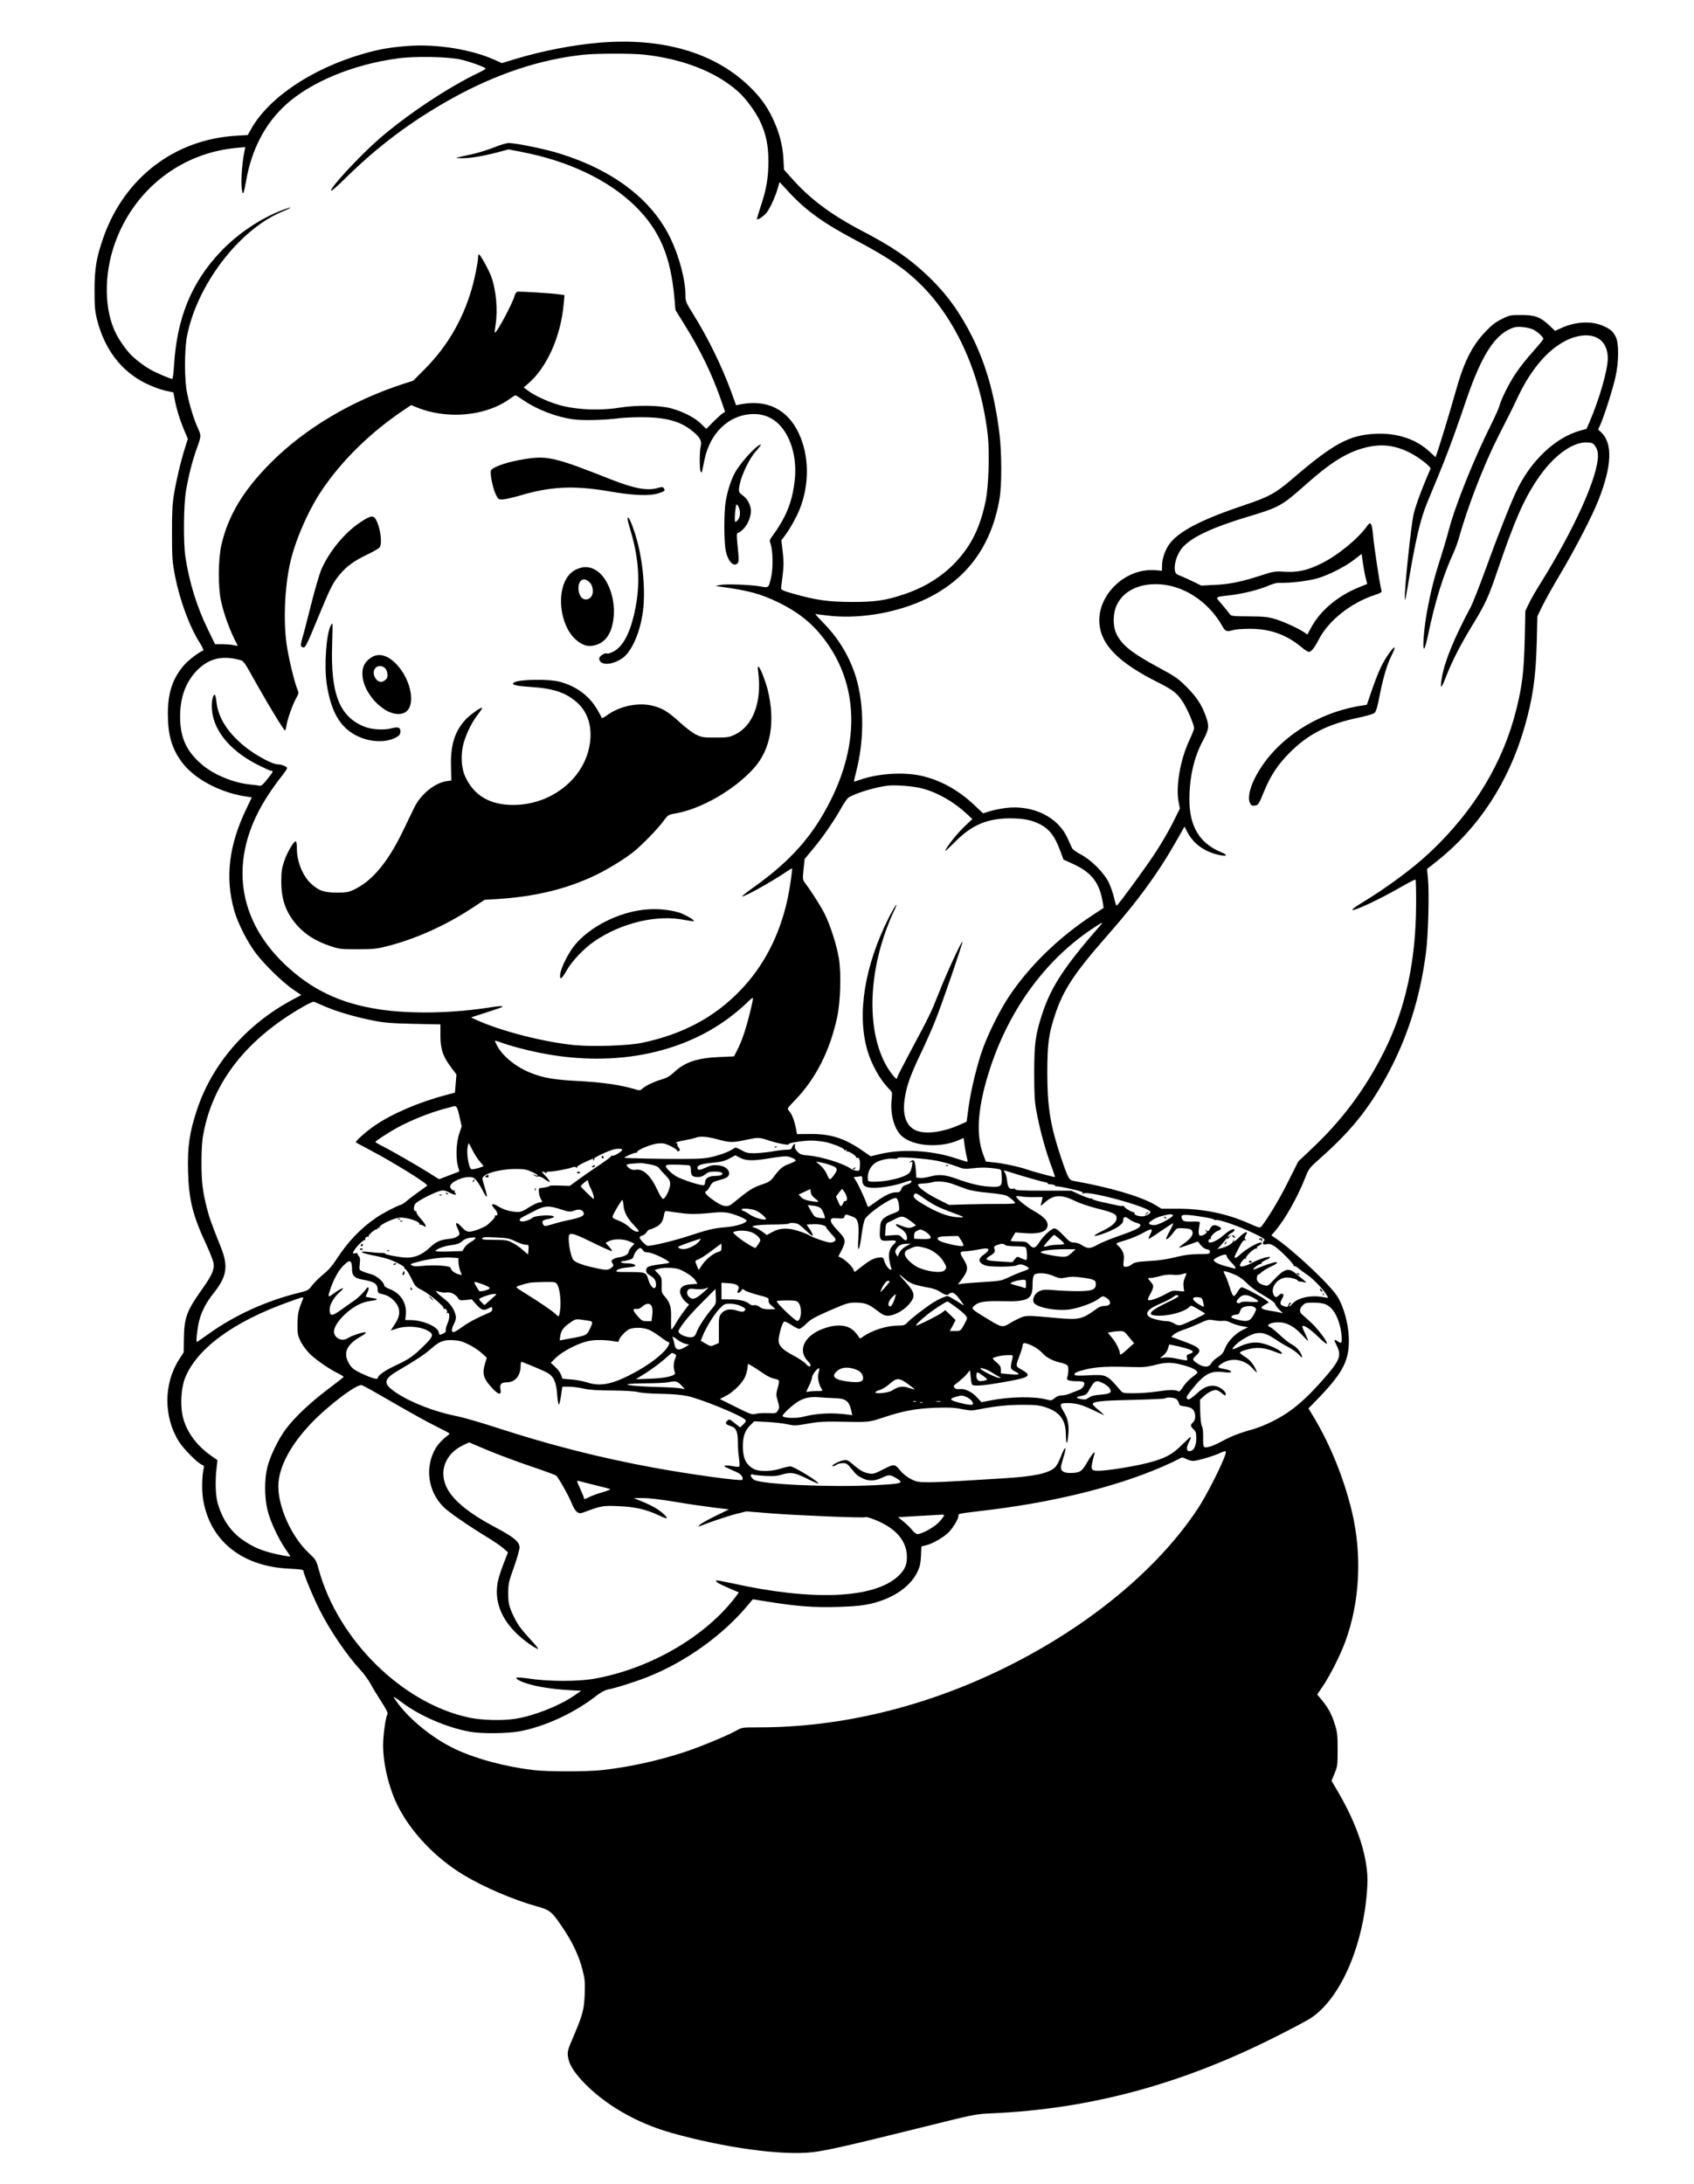 <?xml version="1.0" standalone="no"?>
<!DOCTYPE svg PUBLIC "-//W3C//DTD SVG 20010904//EN"
 "http://www.w3.org/TR/2001/REC-SVG-20010904/DTD/svg10.dtd">
<svg version="1.0" xmlns="http://www.w3.org/2000/svg"
 width="1552pt" height="2000pt" viewBox="0 0 1552 2000"
 preserveAspectRatio="xMidYMid meet">

<g transform="translate(0,2000) scale(0.1,-0.1)"
fill="#000000" stroke="none">
<path d="M5490 19609 c-237 -20 -522 -75 -764 -148 l-128 -39 -62 28 c-217 98
-534 149 -800 129 -160 -12 -265 -30 -412 -73 -467 -135 -861 -400 -1023 -687
l-31 -56 -103 -6 c-567 -32 -1030 -387 -1221 -936 -63 -181 -80 -282 -80 -481
0 -146 4 -189 22 -263 68 -273 220 -474 443 -586 59 -29 135 -58 180 -68 l77
-17 12 -61 c17 -92 48 -191 86 -282 l35 -82 -26 -83 c-39 -122 -81 -301 -102
-430 -14 -88 -18 -167 -17 -358 0 -224 3 -257 27 -383 45 -228 135 -472 232
-622 20 -33 33 -61 27 -63 -36 -12 -135 -87 -174 -132 -107 -123 -151 -255
-150 -455 1 -194 38 -317 135 -444 110 -143 333 -264 559 -302 l75 -12 -53
-111 c-158 -331 -193 -627 -108 -925 33 -117 120 -288 198 -391 79 -105 247
-268 344 -334 l72 -49 -82 -44 c-422 -226 -735 -588 -874 -1009 -69 -209 -87
-338 -81 -564 7 -259 43 -402 167 -668 34 -73 64 -151 67 -172 8 -58 -16 -112
-109 -242 -137 -194 -160 -255 -163 -443 l-2 -130 -41 -64 c-144 -222 -145
-528 -2 -755 43 -68 174 -199 210 -211 18 -6 21 -12 16 -33 -15 -68 -18 -195
-7 -272 57 -386 353 -628 794 -647 99 -5 127 -9 127 -20 0 -26 92 -248 151
-363 94 -186 250 -414 373 -547 30 -32 70 -87 90 -123 19 -36 64 -110 100
-165 48 -75 62 -103 55 -116 -17 -32 -39 -192 -39 -284 0 -172 54 -394 135
-556 121 -240 345 -475 599 -629 189 -114 460 -230 676 -290 122 -34 137 -47
246 -211 82 -123 139 -246 170 -367 22 -85 25 -112 21 -222 -5 -143 -18 -192
-104 -394 -50 -115 -55 -134 -50 -178 8 -68 50 -139 135 -230 200 -212 491
-381 813 -472 488 -137 1012 -209 1294 -177 127 15 335 62 975 221 514 128
515 128 665 135 901 39 1742 266 2610 705 138 69 276 143 308 163 266 171 474
629 519 1140 9 109 9 159 -1 238 -26 213 -118 454 -271 713 l-51 87 28 67 c26
63 28 75 28 217 0 129 -3 160 -23 225 -31 98 -60 154 -117 224 l-47 57 56 83
c68 104 152 270 200 398 135 363 157 799 61 1198 -74 304 -197 608 -347 858
l-50 83 99 102 c224 234 280 348 270 557 -6 123 -46 268 -99 358 -63 108 -416
440 -587 552 l-23 16 38 44 c91 108 202 306 274 488 32 81 35 85 149 186 266
237 427 436 590 731 192 349 312 722 366 1146 20 150 30 538 18 667 l-9 93 91
72 c382 304 655 721 800 1220 76 259 106 463 114 777 l6 245 46 95 c25 52 100
187 167 298 133 225 290 526 346 670 124 312 133 522 25 623 l-27 25 20 45
c34 75 115 329 138 434 32 140 33 313 3 370 -27 52 -46 69 -113 99 -107 49
-256 42 -387 -19 l-56 -25 -51 48 c-84 79 -132 97 -257 97 -101 0 -108 -1
-180 -37 -59 -29 -93 -56 -150 -116 -125 -132 -197 -276 -274 -552 -45 -163
-154 -520 -174 -571 l-9 -26 -58 53 c-121 113 -299 171 -494 161 -241 -12
-385 -91 -765 -417 -148 -127 -213 -162 -425 -233 -383 -128 -590 -232 -684
-344 -44 -52 -77 -137 -79 -202 l-2 -58 -66 5 c-269 19 -523 -224 -507 -483
13 -199 173 -362 536 -544 137 -69 175 -98 227 -177 40 -59 105 -211 105 -243
0 -10 -20 -61 -44 -112 -83 -175 -126 -426 -97 -569 l11 -55 -66 -132 c-36
-73 -111 -201 -167 -285 -95 -143 -328 -461 -346 -472 -4 -3 -15 29 -24 70 -9
41 -31 105 -49 142 -45 91 -159 205 -254 255 -38 20 -75 46 -82 59 -6 13 -24
53 -41 90 -86 195 -318 309 -568 278 -46 -6 -111 -19 -145 -30 l-61 -19 -81
76 c-147 139 -315 231 -491 269 -162 35 -388 20 -551 -36 -31 -11 -58 -19 -60
-17 -1 1 8 45 22 97 78 309 70 655 -21 910 -62 171 -155 317 -282 446 -48 48
-80 85 -71 82 9 -4 74 -12 143 -19 282 -27 610 32 870 156 373 179 598 485
672 915 22 124 21 417 0 596 -43 353 -123 636 -252 894 -112 222 -233 389
-402 551 -173 164 -324 268 -612 418 -279 146 -474 292 -641 482 l-67 75 -6
105 c-7 126 -41 248 -102 374 -55 113 -122 202 -225 298 -319 300 -791 434
-1360 386z m408 -109 c358 -39 665 -159 866 -340 67 -59 154 -178 196 -263 57
-118 80 -226 80 -373 0 -150 -19 -262 -70 -412 -21 -64 -37 -118 -35 -120 8
-9 66 31 89 61 32 42 79 144 101 221 l17 59 84 -91 c160 -172 314 -283 610
-440 303 -160 453 -262 603 -411 328 -326 552 -835 612 -1389 16 -158 6 -456
-20 -586 -50 -245 -130 -408 -273 -562 -124 -133 -288 -235 -479 -298 -166
-56 -267 -70 -479 -69 -208 0 -331 18 -530 75 -99 28 -115 36 -114 53 1 11 8
66 15 122 10 82 10 124 0 208 l-12 106 35 48 c47 63 102 163 131 234 92 226
90 492 -6 697 -104 223 -296 317 -545 265 l-30 -7 -43 119 c-87 238 -214 498
-352 719 -65 104 -69 114 -69 170 0 142 -58 360 -141 529 -176 361 -543 632
-1053 781 -130 37 -364 84 -425 84 -20 0 -80 -17 -132 -39 -52 -21 -140 -48
-194 -61 -183 -40 -178 -38 -105 -39 76 -1 190 18 329 54 l100 27 113 -22
c433 -82 805 -259 1049 -499 223 -220 324 -458 358 -843 l9 -107 82 -132 c146
-234 251 -451 331 -679 l42 -121 -24 -16 c-13 -9 -52 -44 -86 -78 l-62 -63
-49 48 c-59 57 -167 112 -277 141 -104 28 -313 30 -466 6 -199 -32 -430 -19
-589 34 -90 29 -197 80 -248 118 l-44 32 40 35 c173 148 301 434 327 735 l7
76 -38 6 c-77 12 -381 30 -396 25 -8 -4 -18 -19 -22 -33 -18 -71 -170 -354
-183 -341 -2 2 1 32 7 67 22 141 6 322 -40 448 -25 65 -100 201 -112 201 -4 0
-8 -11 -8 -24 0 -44 -29 -191 -58 -291 -84 -289 -228 -533 -436 -741 l-101
-101 -100 -32 c-468 -154 -890 -405 -1201 -716 -254 -254 -393 -484 -456 -757
-29 -127 -31 -383 -4 -508 29 -133 86 -287 154 -412 1 -3 -14 -2 -35 3 -21 5
-68 9 -106 9 l-67 0 -69 143 c-100 205 -169 432 -203 662 -19 130 -16 474 6
600 22 133 60 281 98 385 43 119 43 118 9 193 -36 81 -73 200 -97 317 -25 116
-25 389 -2 515 89 471 477 982 872 1146 100 42 103 53 4 15 -199 -74 -411
-217 -564 -378 -271 -285 -404 -611 -430 -1050 -4 -65 -11 -118 -16 -118 -19
0 -155 58 -208 90 -50 29 -102 68 -156 116 -45 41 -116 139 -150 206 -110 217
-114 537 -13 825 175 496 605 833 1120 879 l76 7 -13 -69 c-18 -100 -27 -245
-19 -311 9 -72 17 -57 40 72 49 282 171 518 357 690 228 211 620 375 1032 430
160 22 458 16 576 -10 81 -18 230 -72 230 -83 0 -4 -31 -22 -69 -40 -277 -133
-647 -379 -902 -599 -180 -156 -464 -462 -445 -480 4 -4 64 49 134 118 294
290 600 519 965 723 408 227 814 363 1215 405 114 12 438 13 550 1z m8152
-2520 c39 -20 90 -67 90 -84 0 -4 -31 -43 -68 -85 -92 -103 -141 -165 -190
-238 -53 -78 -127 -225 -142 -282 -6 -25 -39 -99 -72 -165 -162 -323 -332
-745 -394 -978 -19 -73 -55 -194 -79 -268 -55 -170 -87 -297 -120 -475 -29
-156 -44 -345 -28 -345 6 0 20 48 33 108 64 312 141 562 238 772 16 36 37 92
46 125 83 297 226 666 361 935 41 80 87 172 104 205 17 33 53 107 80 165 156
328 374 534 591 557 142 14 230 -66 230 -209 0 -106 -77 -373 -166 -580 l-29
-66 -58 -16 c-231 -64 -459 -282 -588 -562 -62 -134 -166 -398 -279 -709 -56
-154 -117 -309 -136 -345 -152 -285 -238 -494 -264 -646 -19 -109 -7 -109 35
1 53 138 130 290 232 458 137 225 156 267 248 537 152 444 233 630 358 817
143 215 324 349 461 341 45 -3 53 -7 73 -37 16 -24 23 -48 23 -83 0 -194 -215
-671 -528 -1173 -42 -66 -89 -149 -106 -185 l-31 -65 -6 -265 c-8 -296 -22
-413 -75 -630 -121 -492 -388 -935 -794 -1317 -158 -148 -387 -318 -632 -467
-43 -26 -78 -52 -78 -57 0 -23 252 95 459 215 63 36 117 64 120 60 3 -3 6
-105 5 -227 -2 -519 -97 -956 -293 -1347 -175 -348 -385 -630 -669 -896 l-118
-112 -92 -183 c-75 -153 -181 -329 -245 -411 -13 -16 -21 -14 -113 27 -203 90
-419 135 -654 135 l-149 0 -58 35 c-131 78 -419 162 -745 219 -44 8 -53 25
-117 214 -97 289 -125 460 -126 767 0 272 12 364 72 544 74 224 176 379 472
716 296 336 479 589 655 902 l58 103 26 -50 c53 -103 147 -174 273 -206 86
-22 110 -9 37 21 -198 81 -292 238 -291 485 1 209 43 389 129 547 51 96 54
125 20 217 -37 103 -84 174 -176 266 -76 76 -102 94 -250 174 -253 136 -345
210 -393 314 -34 72 -31 189 6 264 59 120 188 188 357 188 239 0 480 -153 610
-387 26 -46 39 -51 100 -33 19 6 87 11 150 11 183 1 333 -52 470 -165 30 -26
62 -46 71 -46 23 0 51 36 94 118 88 169 292 331 508 402 61 20 68 25 63 44
-15 54 -66 392 -75 490 -11 125 -22 146 -54 101 -86 -121 -269 -270 -422 -346
-127 -63 -218 -83 -340 -75 -85 5 -97 3 -211 -34 -179 -58 -294 -82 -429 -87
l-120 -6 -70 35 c-39 19 -91 43 -117 53 -41 15 -48 22 -54 51 -8 43 10 116 42
171 65 112 255 209 638 324 278 84 300 97 518 290 219 195 364 288 522 333
152 44 280 34 421 -34 87 -42 209 -135 201 -154 -73 -165 -138 -338 -156 -420
-22 -100 -81 -657 -79 -750 1 -47 2 -45 16 34 85 507 123 671 199 852 156 371
222 545 345 908 145 425 269 616 439 671 39 13 136 2 180 -21z m-9253 -647
c124 -84 296 -151 452 -173 87 -13 292 -8 426 10 39 5 129 9 200 9 213 0 346
-33 452 -114 82 -62 105 -99 93 -150 -12 -52 -12 -216 -1 -234 8 -12 11 -10
15 10 3 13 12 59 21 102 50 237 216 400 422 414 132 9 236 -44 311 -157 77
-115 112 -285 93 -449 -23 -205 -79 -340 -217 -528 -13 -19 -14 -28 -4 -55 21
-60 24 -217 6 -299 -23 -105 -22 -104 -97 -90 -88 16 -325 25 -374 13 l-40 -9
50 -7 c258 -35 366 -65 530 -145 204 -100 341 -218 462 -399 265 -396 270
-902 12 -1414 -163 -325 -366 -554 -708 -797 -63 -44 -108 -81 -101 -81 28 0
264 131 403 225 28 19 52 33 53 32 6 -8 -21 -191 -42 -287 -73 -329 -216 -605
-427 -826 -238 -249 -528 -405 -902 -484 -130 -28 -457 -38 -630 -21 -279 29
-658 126 -881 226 l-59 27 140 45 c77 25 142 47 144 49 13 12 -15 12 -95 0
-355 -57 -737 -64 -1025 -21 -360 54 -627 181 -873 416 -455 435 -509 1005
-145 1554 36 55 89 129 118 164 28 35 51 69 51 76 0 15 -51 35 -91 35 -39 0
-180 74 -271 143 -171 129 -271 280 -285 430 -3 32 -10 60 -14 63 -14 8 -29
-43 -29 -100 0 -208 153 -404 422 -541 60 -30 115 -55 123 -55 22 0 19 -7 -36
-76 -40 -50 -55 -63 -72 -60 -12 3 -51 8 -85 11 -146 14 -322 85 -429 172
-152 124 -213 253 -213 450 0 174 50 312 149 417 108 113 228 145 389 104 47
-12 37 2 172 -238 106 -189 241 -409 251 -410 4 0 10 21 14 47 9 58 55 189 89
250 24 43 25 46 10 81 -28 67 -83 300 -99 417 -29 220 -17 503 30 725 44 207
164 486 291 676 182 272 442 528 745 733 l76 51 44 -18 c276 -116 631 -86 854
71 28 20 53 36 57 36 4 1 38 -20 75 -46z m7716 -1629 l13 -52 -76 -31 c-197
-80 -356 -215 -440 -373 l-32 -59 -31 21 c-55 37 -189 98 -267 121 -63 19
-101 23 -238 24 -160 1 -163 2 -179 26 -9 13 -41 52 -70 86 -62 72 -70 64 83
82 116 14 263 51 345 87 48 21 78 28 119 26 84 -2 241 17 322 39 100 27 259
107 343 172 l70 54 12 -86 c7 -47 18 -109 26 -137z m-4068 -1924 c145 -38 294
-123 416 -237 l47 -44 -79 -76 c-67 -64 -169 -195 -169 -217 0 -3 42 36 93 87
150 151 292 211 497 212 124 0 197 -14 272 -51 95 -48 143 -112 198 -263 l23
-63 93 -43 c170 -79 240 -173 269 -360 l6 -40 -109 -72 c-303 -199 -574 -463
-757 -738 -83 -124 -186 -330 -241 -480 -51 -142 -109 -378 -130 -534 l-18
-134 -65 -29 c-157 -70 -320 -90 -406 -48 -84 41 -118 140 -97 284 18 120 51
216 147 416 46 96 106 232 134 303 62 154 255 716 249 723 -8 8 -144 -286
-213 -461 -78 -197 -86 -212 -256 -530 -71 -133 -129 -246 -129 -253 0 -23
-16 -12 -52 36 -203 268 -232 766 -72 1250 24 74 64 175 88 225 25 51 36 81
24 67 -11 -14 -40 -65 -65 -114 -222 -442 -293 -881 -197 -1214 38 -130 117
-272 196 -351 33 -33 34 -34 27 -99 -15 -141 26 -282 99 -342 111 -91 349
-105 518 -31 l42 19 11 -78 c7 -43 16 -92 21 -109 5 -17 5 -31 1 -31 -5 0 -55
15 -112 34 -217 71 -489 85 -688 36 l-84 -20 -73 50 c-166 115 -290 155 -475
154 l-127 -1 -11 58 c-15 72 -37 127 -62 155 -19 20 -19 21 53 96 191 196 323
457 388 763 31 145 38 398 16 536 -21 125 -79 307 -134 416 -35 68 -119 200
-181 283 -17 23 -18 33 -9 119 l10 94 80 96 c90 108 198 266 259 377 23 41 51
81 63 89 61 40 242 95 356 109 72 9 237 -4 315 -24z m1639 -1252 c-326 -371
-452 -562 -533 -806 -64 -194 -75 -272 -76 -542 0 -194 4 -266 18 -345 33
-182 89 -386 151 -547 14 -38 23 -68 20 -68 -15 0 -207 52 -258 70 -71 25
-215 56 -308 65 l-66 7 -26 70 c-69 186 -47 445 69 796 182 546 519 999 955
1281 72 47 81 50 54 19z m-3209 -785 c-37 -153 -73 -264 -114 -347 l-36 -71
-140 -6 c-202 -10 -311 -47 -409 -139 -38 -35 -66 -52 -111 -65 -68 -19 -151
-59 -181 -86 -19 -18 -23 -18 -73 -3 -133 39 -293 62 -523 74 -207 11 -306 27
-418 71 -136 52 -261 151 -314 249 -15 27 -24 50 -20 50 3 0 39 -12 78 -26 39
-14 133 -41 209 -59 701 -173 1378 -65 1859 295 57 43 128 103 158 133 30 31
56 52 58 47 2 -5 -8 -57 -23 -117z m-3895 38 c119 -50 278 -96 440 -128 104
-21 166 -25 370 -30 l245 -5 0 -102 c0 -124 22 -189 96 -289 l51 -68 -7 -83
-7 -83 -86 -23 c-241 -63 -493 -171 -649 -279 -82 -56 -182 -146 -172 -154 2
-2 58 -32 124 -67 228 -120 543 -316 529 -329 -5 -4 -40 -30 -79 -57 -38 -27
-86 -63 -105 -80 -19 -17 -46 -35 -60 -39 -43 -13 -162 -76 -223 -117 -143
-97 -264 -225 -369 -388 -32 -51 -71 -95 -117 -132 -38 -31 -84 -77 -103 -102
-31 -42 -38 -46 -123 -67 -297 -73 -588 -206 -823 -375 -57 -41 -106 -74 -109
-74 -9 0 5 129 22 195 22 85 66 169 130 249 122 152 138 246 72 414 -92 231
-108 276 -132 369 -40 161 -49 239 -49 418 0 119 5 198 18 264 88 472 396 865
911 1160 49 28 94 49 100 47 5 -2 53 -22 105 -45z m1229 -1004 l21 -93 -20
-59 c-35 -100 -37 -255 -5 -337 5 -12 1 -20 -11 -23 -11 -4 -53 -19 -95 -36
l-76 -29 -94 59 c-118 74 -356 210 -431 247 -32 16 -58 31 -58 35 0 10 126 92
220 142 106 57 279 126 390 156 47 13 90 25 95 26 37 12 43 4 64 -88z m2366
-212 c109 -30 136 -31 256 -5 120 25 121 25 215 -6 79 -26 187 -46 179 -34 -8
12 130 34 210 34 44 -1 108 -8 143 -17 82 -22 163 -57 156 -68 -3 -5 3 -6 12
-2 13 5 15 3 9 -7 -5 -9 -4 -11 3 -6 14 8 94 -43 86 -55 -3 -5 2 -6 10 -3 19
7 29 -27 24 -82 -3 -37 -5 -39 -32 -36 -17 2 -41 11 -55 21 -66 46 -266 108
-381 118 -65 5 -79 10 -104 35 -20 21 -27 36 -23 53 3 20 2 23 -9 14 -7 -6
-16 -19 -19 -30 -5 -15 -16 -19 -49 -19 -24 0 -83 -7 -132 -16 -49 -8 -121
-15 -161 -16 -61 0 -79 4 -122 29 -43 24 -54 26 -68 15 -36 -26 -104 -53 -185
-74 -71 -18 -112 -21 -288 -22 -191 -1 -530 6 -530 11 0 9 104 52 112 46 6 -3
8 -1 5 4 -11 17 131 76 194 81 47 3 64 0 118 -27 34 -18 59 -36 56 -41 -3 -6
1 -7 9 -4 19 7 20 14 1 38 -8 10 -12 23 -9 27 3 5 -1 9 -8 9 -30 1 20 18 84
29 37 6 78 16 90 21 40 16 111 11 203 -15z m-2247 -97 c17 -35 47 -82 67 -105
l36 -43 -28 -11 c-15 -6 -42 -13 -59 -16 -28 -5 -32 -2 -43 28 -16 47 -25 132
-17 173 4 20 8 36 10 36 2 0 17 -28 34 -62z m1372 2 c0 -16 -78 -63 -92 -54
-7 4 -10 4 -6 0 4 -5 -41 -39 -99 -78 -58 -38 -145 -99 -194 -134 l-89 -65
-94 3 c-52 2 -92 0 -90 -3 3 -5 -44 -16 -92 -21 -14 -2 -8 -61 10 -97 l15 -29
-34 -6 c-18 -4 -60 -25 -93 -46 -42 -28 -70 -40 -95 -40 -61 0 -133 20 -180
50 -57 36 -79 25 -37 -19 30 -31 37 -69 11 -63 -7 1 -10 -2 -7 -7 6 -8 -21
-39 -70 -80 -28 -23 -127 -61 -162 -61 -27 0 -41 8 -71 41 -47 52 -67 49 -41
-6 11 -22 19 -45 20 -51 0 -23 -39 -45 -91 -50 -88 -9 -121 -24 -185 -83 -71
-67 -148 -96 -230 -88 -79 7 -186 30 -175 36 5 3 -12 6 -37 6 -26 0 -78 4
-117 9 -95 11 -75 -7 30 -29 44 -8 105 -23 135 -31 64 -18 172 -73 165 -84 -3
-4 2 -11 10 -14 9 -3 32 -41 53 -83 35 -73 41 -80 94 -106 68 -34 211 -154
202 -169 -4 -6 -2 -8 3 -5 14 9 37 -19 27 -34 -4 -8 -3 -9 4 -5 23 14 25 -43
2 -95 -12 -28 -19 -57 -16 -66 4 -9 -5 -19 -27 -28 -31 -13 -32 -13 -37 13
-10 53 -148 112 -262 112 l-45 0 5 50 c10 107 -48 197 -150 235 -27 10 -48 24
-48 31 0 30 -69 91 -117 103 -27 7 -63 19 -81 27 -32 14 -32 14 -26 69 5 44 3
59 -10 73 -9 10 -14 21 -11 24 3 3 -6 3 -21 0 -25 -4 -25 -3 -14 18 21 40 92
110 104 103 6 -3 8 -3 4 2 -11 11 12 36 25 28 5 -3 7 -1 4 4 -7 11 62 70 76
65 4 -1 7 3 7 9 0 5 5 7 10 4 6 -4 9 -1 8 6 -5 20 124 81 180 87 68 6 199 -37
185 -62 -3 -6 -2 -8 2 -3 5 4 19 0 32 -8 40 -27 28 7 -23 64 -25 28 -43 55
-39 61 4 6 1 9 -7 8 -19 -4 -22 40 -4 66 17 26 183 111 236 121 27 5 46 0 82
-19 26 -14 50 -21 53 -16 3 5 1 11 -5 15 -6 4 -7 11 -4 17 4 6 2 8 -3 5 -6 -4
-18 2 -27 12 -14 15 -15 24 -7 39 17 32 108 72 162 72 41 0 51 -4 74 -31 14
-18 40 -58 56 -90 16 -33 33 -59 38 -59 5 0 -2 34 -15 75 -13 42 -24 82 -24
90 0 44 152 88 305 89 77 0 99 -4 149 -27 33 -15 57 -30 53 -33 -3 -3 -16 -1
-29 6 -22 11 -22 10 -4 -4 11 -9 27 -14 36 -11 9 3 32 -5 51 -18 57 -39 59
-39 52 -22 -3 9 -22 32 -41 51 -21 20 -29 34 -21 34 8 0 21 -6 28 -12 11 -10
13 -10 7 0 -5 8 3 12 28 12 40 0 170 24 207 38 19 8 30 7 39 -1 10 -9 11 -9 6
0 -4 8 19 24 70 48 85 39 88 40 78 23 -4 -7 -3 -8 5 -4 6 4 9 11 6 15 -4 8 81
51 155 77 42 16 100 18 100 4z m1072 -69 c54 -32 120 -35 261 -12 70 12 143
21 163 21 36 0 94 -24 94 -39 0 -5 -26 -18 -58 -30 -60 -21 -88 -44 -144 -120
-28 -37 -44 -48 -101 -67 -93 -31 -119 -48 -282 -181 -39 -31 -81 -25 -150 22
-86 58 -111 88 -83 97 7 3 22 22 33 43 18 35 27 41 82 56 72 19 93 33 93 63 0
38 -43 69 -104 74 -43 3 -65 -1 -111 -22 -58 -26 -75 -26 -75 -1 0 24 38 36
138 46 75 7 109 15 152 37 30 16 56 30 57 31 1 0 17 -8 35 -18z m1813 -32 c54
-11 133 -33 173 -49 72 -28 78 -28 161 -19 78 9 143 7 226 -7 30 -5 30 -6 33
-74 4 -88 -7 -95 -122 -87 -85 6 -170 27 -295 72 -103 37 -158 41 -235 21 -35
-10 -78 -16 -97 -14 l-34 3 -5 72 c-6 82 -16 101 -46 78 -18 -14 -18 -15 0 -8
17 6 18 3 12 -33 -4 -21 -12 -47 -18 -57 -25 -47 -226 -97 -360 -89 -25 2 -28
6 -28 37 0 49 22 96 59 127 35 30 122 52 181 46 22 -2 36 1 33 6 -10 15 253
-3 362 -25z m-981 -38 c69 -22 76 -39 40 -89 -16 -23 -34 -42 -40 -42 -6 0
-19 20 -28 45 -11 27 -35 59 -59 81 l-42 36 40 -7 c22 -4 62 -15 89 -24z
m-1649 5 c51 -10 73 -20 85 -36 8 -12 34 -41 58 -65 34 -35 42 -50 42 -79 0
-44 -44 -136 -65 -136 -9 0 -30 33 -53 83 -61 132 -129 195 -198 184 -24 -4
-40 0 -59 14 -14 11 -25 24 -25 29 0 5 24 11 53 13 28 2 61 4 72 5 11 1 51 -5
90 -12z m365 -11 c5 -3 10 -23 10 -44 0 -47 14 -61 63 -61 27 0 48 8 69 25 24
20 40 25 88 25 58 0 85 -14 59 -31 -8 -5 -34 -9 -59 -9 -54 0 -90 -22 -90 -55
0 -13 -4 -26 -9 -29 -17 -11 -209 51 -260 83 -49 32 -91 74 -91 92 0 4 7 9 17
11 28 5 192 0 203 -7z m2952 -66 c103 -33 301 -89 316 -89 7 0 11 -3 9 -7 -3
-5 11 -9 31 -10 20 -1 38 -7 40 -13 2 -5 7 -8 12 -5 4 2 62 -8 129 -23 100
-23 119 -30 109 -41 -11 -11 -10 -11 7 -1 47 28 615 -128 615 -170 0 -17 -44
-40 -78 -40 -37 0 -75 16 -68 29 3 4 0 8 -7 8 -22 1 -97 49 -90 58 5 4 3 5 -4
1 -6 -3 -31 -2 -55 4 -24 5 -87 19 -141 31 -53 11 -95 25 -92 30 3 5 -1 6 -9
3 -8 -3 -52 12 -98 33 l-83 38 -254 0 c-182 0 -255 3 -258 11 -2 7 -13 10 -24
7 -31 -8 -46 13 -53 77 -4 33 -14 66 -22 75 -20 20 -8 19 68 -6z m-1372 -62
c0 -51 19 -69 78 -75 67 -6 199 14 290 44 85 28 82 28 82 11 0 -8 -19 -19 -41
-26 -31 -9 -44 -20 -52 -42 -10 -25 -17 -29 -50 -29 -44 0 -106 -30 -194 -95
-60 -44 -62 -45 -68 -23 -14 44 -75 178 -99 217 l-25 40 32 4 c17 2 35 5 40 5
4 1 7 -13 7 -31z m-2510 -22 c0 -9 11 -38 25 -65 21 -42 33 -90 22 -90 -5 0
-117 110 -117 115 0 7 54 55 62 55 5 0 8 -7 8 -15z m3340 -19 c36 -13 91 -34
124 -46 38 -13 108 -26 200 -34 86 -8 153 -19 171 -28 34 -19 75 -55 75 -67 0
-5 -60 -8 -132 -7 -73 0 -209 -1 -303 -4 l-170 -5 -107 54 c-98 49 -178 108
-178 131 0 6 21 10 48 11 26 1 58 5 72 9 50 16 134 10 200 -14z m-1264 -131
c20 -15 33 -29 31 -32 -3 -2 -34 1 -70 7 -46 8 -72 19 -88 36 l-22 24 54 25
54 25 3 -29 c2 -20 15 -38 38 -56z m274 53 c24 -39 26 -78 5 -78 -8 0 -15 -4
-15 -8 0 -5 -6 -17 -14 -28 -14 -18 -16 -16 -36 29 l-21 48 26 35 c14 19 28
34 31 34 2 0 13 -15 24 -32z m835 -121 c33 -17 107 -47 165 -68 85 -31 98 -38
70 -38 -109 -2 -214 36 -372 132 -66 40 -80 61 -57 84 8 8 28 -1 73 -34 33
-25 88 -59 121 -76z m898 79 l79 1 -5 -26 c-2 -14 -8 -35 -12 -46 -6 -13 8 -5
37 22 81 73 153 76 281 12 33 -17 122 -47 196 -66 151 -38 181 -52 181 -87 0
-40 -38 -75 -133 -121 -95 -46 -92 -59 4 -26 111 38 189 87 189 120 1 40 17
45 54 16 20 -15 50 -30 68 -34 17 -4 33 -12 35 -18 8 -23 -38 -47 -184 -98
-81 -28 -173 -65 -204 -83 -68 -39 -96 -40 -145 -7 -22 15 -51 25 -73 25 -31
0 -44 8 -97 65 -39 41 -69 65 -83 65 -27 0 -102 -68 -138 -126 -37 -58 -56
-63 -92 -25 -27 29 -34 31 -100 31 -39 0 -71 3 -71 6 0 4 10 22 22 42 l21 35
88 -7 c106 -8 173 6 196 40 33 50 -5 103 -117 165 -69 38 -160 113 -160 131 0
5 19 5 43 1 23 -5 77 -8 120 -7z m-1239 -59 c4 -26 6 -53 3 -61 -3 -8 -31 -22
-61 -32 -31 -10 -68 -30 -83 -46 -23 -24 -28 -39 -31 -97 -6 -100 2 -110 83
-103 71 5 79 -2 40 -38 -36 -34 -47 -78 -37 -141 5 -30 13 -62 17 -71 4 -10 3
-18 -2 -18 -18 0 -51 45 -61 80 -8 33 -11 35 -45 33 -47 -3 -86 -23 -164 -84
l-63 -49 -14 29 c-17 32 -77 87 -112 103 l-23 11 30 58 c42 85 40 99 -37 180
-47 50 -64 76 -62 92 3 20 7 22 61 19 53 -3 59 -2 64 17 6 23 14 22 80 -4 44
-18 55 -63 47 -192 -10 -146 9 -131 29 23 9 71 23 136 32 150 40 62 244 199
284 192 10 -2 19 -21 25 -51z m-2522 -14 c6 -66 32 -116 96 -184 52 -57 53
-59 28 -59 -17 0 -41 14 -68 39 -23 23 -66 49 -100 62 -49 18 -59 25 -55 41 7
24 80 148 88 148 4 0 9 -21 11 -47z m1806 -27 c17 -14 46 -86 38 -93 -1 -2
-23 0 -48 3 -42 6 -47 10 -77 61 l-31 56 50 -5 c28 -3 58 -13 68 -22z m-2379
-12 c74 -24 80 -25 122 -11 47 16 75 9 86 -19 10 -27 -20 -43 -117 -64 -52
-10 -128 -29 -168 -42 -63 -19 -75 -20 -83 -7 -20 33 -10 46 44 55 28 5 52 14
52 19 0 23 -173 15 -198 -9 -18 -18 -85 -39 -102 -32 -25 9 -17 25 23 45 20
10 69 35 107 55 85 44 126 46 234 10z m1796 -15 c38 -20 90 -67 82 -75 -13
-13 -105 13 -148 43 -27 18 -53 33 -58 33 -5 0 -13 5 -16 10 -12 19 98 11 140
-11z m-687 -20 c88 -11 154 -9 313 7 42 4 86 2 120 -6 68 -16 159 -56 159 -69
0 -23 -96 -53 -195 -61 -111 -9 -154 -20 -356 -86 -120 -39 -309 -84 -354 -84
-16 0 -75 60 -75 76 0 7 11 15 24 18 13 3 31 17 40 31 9 14 22 25 28 25 6 0
31 9 55 21 47 23 66 51 77 113 7 37 9 38 39 32 17 -3 73 -11 125 -17z m4496
-15 c25 -10 -125 -94 -166 -94 -47 0 -63 13 -41 31 34 27 68 43 118 55 61 15
69 16 89 8z m288 -21 c54 -9 95 -19 93 -24 -3 -4 3 -5 13 -2 27 7 197 -51 325
-111 115 -54 136 -69 117 -81 -5 -3 -10 -13 -10 -21 0 -12 8 -13 34 -9 26 5
42 1 72 -18 48 -30 180 -164 176 -178 -1 -6 2 -8 6 -5 5 3 22 -6 38 -20 16
-14 52 -40 79 -58 53 -35 149 -134 177 -183 l17 -30 -57 9 c-108 18 -221 -8
-269 -60 -18 -20 -33 -31 -33 -26 0 6 5 15 12 22 9 9 9 12 1 12 -7 0 -15 -9
-18 -20 -7 -23 -13 -24 -49 -10 -31 11 -32 27 -8 69 14 26 15 33 3 40 -9 6
-20 2 -32 -10 -24 -24 -36 -24 -49 0 -36 67 35 161 121 161 39 0 99 -18 99
-29 0 -4 8 -7 18 -8 9 0 28 -3 42 -7 24 -5 24 -5 -5 20 -16 13 -49 40 -72 59
-69 58 -105 47 -204 -58 -53 -57 -55 -57 -90 -47 -49 14 -72 41 -63 74 3 15 8
25 11 23 2 -3 16 7 32 22 16 14 54 37 85 51 53 24 71 40 44 40 -19 0 -97 -25
-152 -49 -27 -12 -51 -20 -53 -17 -8 8 59 56 69 50 7 -4 8 -2 4 4 -4 6 12 19
40 32 26 11 44 23 41 26 -11 11 -98 -16 -167 -52 -67 -34 -110 -43 -110 -23 0
20 41 69 52 63 6 -4 8 -2 4 4 -8 14 75 93 92 87 7 -3 10 0 7 5 -3 5 5 15 19
22 25 11 35 28 17 28 -33 0 -139 -62 -194 -114 -27 -25 -47 -33 -47 -18 0 4
18 41 39 82 30 57 43 74 57 72 14 -2 16 -1 6 6 -12 8 -11 15 2 40 15 28 14 30
-3 25 -10 -3 -36 -22 -57 -44 -37 -38 -63 -52 -48 -26 4 6 4 9 0 5 -4 -3 -8
-10 -9 -15 -2 -22 -55 -52 -119 -67 l-26 -6 27 28 c14 15 37 41 49 57 13 17
21 24 17 18 -10 -20 0 -15 21 9 19 22 19 22 0 8 -17 -13 -19 -13 -14 0 2 8 17
21 31 28 15 7 27 19 27 27 0 21 -45 0 -100 -48 -68 -60 -146 -88 -138 -49 2 9
9 16 16 15 6 -2 9 3 6 10 -5 15 41 59 70 67 29 8 30 25 1 38 -41 19 -59 14
-78 -19 -15 -28 -19 -30 -35 -18 -15 13 -16 12 -4 -3 12 -14 10 -19 -12 -33
-14 -10 -33 -14 -42 -11 -16 6 -16 37 -1 120 1 7 -22 10 -68 8 -76 -2 -89 2
-99 35 -11 34 28 35 206 6z m-2697 -30 c30 -21 54 -41 55 -45 0 -3 -15 -11
-34 -18 -28 -9 -43 -7 -87 10 -63 23 -59 23 -59 11 0 -6 18 -20 39 -32 39 -22
61 -54 61 -89 0 -27 -18 -25 -47 6 -23 25 -29 26 -89 21 l-65 -5 3 56 c3 49 6
58 28 68 14 6 43 20 65 32 57 28 69 27 130 -15z m-1022 -34 c12 -6 46 -34 74
-62 29 -28 55 -48 59 -44 4 3 -7 28 -24 54 l-32 48 62 3 c60 3 118 -12 118
-30 0 -5 21 -31 46 -58 39 -42 45 -52 34 -65 -7 -8 -25 -15 -41 -15 -32 0
-155 42 -202 70 -18 10 -65 28 -106 40 -90 28 -161 23 -228 -15 l-47 -26 -41
30 c-23 16 -54 33 -70 37 -59 15 10 27 157 29 81 0 150 4 154 8 11 11 63 8 87
-4z m3403 -65 c-20 -36 -35 -69 -32 -72 8 -7 36 18 68 62 28 38 30 40 81 37
69 -3 85 -8 92 -32 9 -28 -16 -63 -76 -106 -27 -19 -48 -37 -46 -40 3 -2 42
10 88 27 l83 30 28 -34 c17 -21 39 -36 56 -38 19 -2 27 -9 27 -23 0 -19 -7
-20 -105 -21 -78 -1 -133 -8 -215 -29 -73 -18 -152 -30 -236 -34 -104 -6 -131
-11 -155 -28 -29 -21 -46 -27 -72 -24 -10 1 -12 14 -7 56 8 58 -8 98 -55 140
-20 18 -20 19 68 45 48 14 118 43 154 63 90 50 105 50 78 -4 -12 -23 -19 -43
-17 -45 3 -3 53 29 112 71 60 41 110 73 113 71 2 -3 -12 -35 -32 -72z m-2248
2 c40 -21 68 -54 55 -67 -5 -5 -41 -9 -79 -7 l-69 3 0 30 c0 21 7 33 25 42 32
16 35 16 68 -1z m-1572 -16 c23 -12 50 -32 59 -46 17 -26 17 -25 -31 -92 -6
-9 -105 51 -158 94 -55 46 -57 49 -35 55 50 14 123 9 165 -11z m-1462 -92 c91
-45 168 -79 172 -76 3 4 -8 21 -25 39 -17 17 -31 34 -31 36 0 2 16 11 35 19
49 20 132 17 184 -6 l44 -20 -26 -28 c-15 -16 -27 -36 -27 -45 0 -22 -36 -44
-87 -52 -22 -3 -49 -12 -58 -19 -15 -11 -16 -15 -4 -35 13 -20 12 -24 -10 -42
-29 -24 -49 -24 -163 2 -100 22 -166 47 -185 70 -29 35 -56 212 -36 232 17 17
64 1 217 -75z m4272 36 c24 -19 44 -40 44 -45 0 -5 -26 -9 -59 -9 -32 0 -72
-5 -90 -11 -18 -6 -34 -9 -38 -6 -5 6 85 107 95 107 3 0 25 -16 48 -36z m-900
-14 c17 -25 24 -44 18 -50 -5 -5 -43 -2 -94 9 -98 22 -140 39 -140 57 0 16 26
21 117 23 l73 1 26 -40z m-4451 18 c-3 -7 -22 -22 -42 -33 -21 -11 -47 -34
-58 -52 l-20 -31 -123 -4 c-67 -2 -122 0 -122 4 0 16 78 46 135 53 64 8 89 17
120 46 11 9 36 19 55 22 19 2 40 5 47 5 7 1 10 -4 8 -10z m368 -27 c35 -17 77
-31 93 -31 28 0 29 -1 26 -45 l-4 -45 -47 41 c-25 23 -68 53 -96 67 -46 24
-60 26 -166 27 -96 0 -116 2 -111 14 4 11 27 13 123 8 106 -5 125 -8 182 -36z
m1677 -6 c-30 -32 -99 -65 -136 -65 -34 0 -61 14 -46 24 21 12 197 74 201 70
3 -2 -6 -15 -19 -29z m210 -49 c0 -29 -4 -35 -27 -41 -43 -9 -116 -68 -151
-120 l-31 -47 -15 37 c-21 49 -21 49 17 63 17 6 70 41 117 77 47 35 86 65 88
65 1 0 2 -15 2 -34z m1705 18 c-42 -22 -66 -45 -80 -77 l-11 -27 -14 24 c-11
22 -10 29 4 51 20 31 48 44 96 44 l35 1 -30 -16z m893 4 c7 -7 45 -12 96 -12
46 -1 88 -4 92 -9 13 -12 18 -117 6 -117 -6 0 -27 8 -47 17 -36 17 -36 17 -58
-10 l-22 -27 -117 7 c-130 7 -146 17 -84 54 39 23 46 36 36 64 -6 16 -1 22 24
32 41 15 59 16 74 1z m-728 -28 c58 -15 128 -66 160 -117 34 -54 36 -65 14
-87 -28 -29 -154 -14 -244 27 -58 28 -120 90 -120 121 0 27 6 33 65 58 39 17
53 17 125 -2z m-2590 -20 c8 -14 21 -20 46 -20 32 0 143 -49 188 -83 17 -13
10 -15 -74 -26 -109 -14 -130 -23 -130 -57 0 -18 10 -30 35 -45 40 -24 55 -46
55 -83 0 -61 -48 -32 -69 41 -20 70 -26 73 -174 73 -124 0 -130 1 -114 17 11
11 41 19 87 24 39 3 74 9 77 13 14 13 -22 26 -74 26 -29 0 -53 5 -53 10 0 6 8
10 18 10 9 0 34 5 54 11 29 7 39 16 44 37 8 31 42 72 60 72 7 0 18 -9 24 -20z
m3165 2 c0 -8 -18 -26 -40 -41 -53 -36 -55 -69 -4 -94 28 -13 62 -17 157 -18
67 0 130 5 141 10 11 6 29 11 41 11 28 0 82 -29 75 -40 -3 -5 -29 -16 -58 -25
-28 -10 -84 -33 -124 -52 -68 -33 -79 -35 -225 -44 -84 -5 -173 -12 -197 -15
l-45 -7 25 32 c72 96 75 122 25 201 -38 60 -35 69 24 70 19 1 67 7 105 15 82
15 100 15 100 -3z m763 -27 c-30 -28 -46 -35 -77 -35 -51 0 -192 27 -204 39
-14 14 85 29 208 30 l110 0 -37 -34z m1422 -31 c0 -8 18 -33 40 -55 43 -42 51
-64 23 -55 -10 3 -45 12 -78 21 -65 18 -105 39 -105 56 0 12 77 48 103 49 9 0
17 -7 17 -16z m-7040 -52 c1 -21 7 -55 15 -77 8 -22 15 -41 15 -42 0 -1 -14 2
-31 7 -36 11 -69 37 -69 56 0 22 -149 33 -274 19 -40 -5 -66 -3 -82 6 -22 11
-17 14 69 36 103 27 212 40 299 35 l58 -4 0 -36z m-983 -4 c4 -7 8 -34 8 -60
0 -63 23 -85 100 -98 108 -19 135 -38 135 -95 0 -14 6 -27 13 -29 6 -2 31 -9
54 -15 50 -14 107 -68 124 -118 15 -47 5 -93 -36 -154 -19 -28 -35 -52 -35
-53 0 -2 26 6 58 17 77 26 201 20 269 -14 72 -36 69 -53 -23 -144 -97 -96
-138 -124 -267 -184 -94 -44 -157 -90 -157 -113 0 -16 -60 2 -148 43 -62 30
-88 49 -106 77 -68 104 -38 184 101 263 42 24 53 35 39 37 -20 4 -130 -33
-161 -54 -50 -35 -125 1 -125 61 0 66 105 183 219 244 35 18 79 32 118 37 73
8 74 19 3 28 -27 4 -50 9 -50 11 0 2 8 20 17 40 19 39 9 61 -13 30 -30 -41
-79 -88 -118 -113 -23 -15 -74 -51 -114 -80 -83 -60 -102 -58 -102 7 0 44 40
111 94 159 64 56 12 38 -73 -26 -37 -28 -39 -19 -11 62 30 87 79 173 122 211
41 38 52 42 65 23z m3007 -63 c65 -27 131 -73 148 -103 l18 -30 -60 -4 c-68
-5 -100 -27 -100 -67 0 -30 29 -78 61 -102 l22 -16 -45 -59 c-25 -33 -60 -85
-78 -117 -18 -32 -35 -55 -39 -52 -3 4 -4 48 -3 99 4 104 -8 145 -58 203 -28
31 -30 39 -28 104 1 66 0 71 -31 103 l-33 34 29 10 c43 16 156 14 197 -3z
m5096 -52 c33 -14 75 -45 105 -76 30 -32 91 -76 152 -111 70 -41 103 -66 107
-81 3 -13 23 -38 43 -56 21 -18 29 -30 18 -25 -11 4 -55 13 -98 20 -99 16
-110 26 -60 56 l38 22 -29 23 c-38 30 -199 115 -219 115 -9 0 -26 -18 -38 -40
-13 -22 -28 -40 -35 -40 -8 0 -23 32 -35 73 -12 39 -30 89 -40 109 -11 21 -19
40 -19 43 0 9 52 -6 110 -32z m-1669 -9 c56 -23 65 -24 116 -14 41 9 76 9 141
0 117 -16 132 -23 132 -60 0 -52 -35 -65 -170 -65 -63 0 -158 4 -210 9 -78 7
-102 6 -133 -7 -41 -17 -69 -64 -59 -100 13 -49 204 -88 335 -69 89 14 215 60
264 98 33 25 38 26 61 13 59 -33 55 -79 -6 -79 -26 0 -51 -8 -73 -25 -134 -98
-162 -105 -369 -86 -268 25 -280 25 -335 1 -27 -12 -71 -35 -98 -52 -57 -36
-73 -34 -172 26 -185 112 -181 109 -146 140 38 34 99 43 256 39 231 -6 274 17
275 142 0 75 8 103 29 108 44 12 106 5 162 -19z m1219 22 c0 -2 -7 -21 -16
-42 -11 -25 -14 -53 -10 -80 l5 -42 -54 5 c-47 5 -61 2 -107 -24 -66 -37 -143
-66 -163 -61 -13 2 -11 10 9 48 40 75 40 85 7 122 -28 33 -29 34 -8 33 11 -1
53 7 92 17 47 13 87 17 120 13 28 -3 64 -1 80 4 35 11 45 12 45 7z m-2488
-101 c29 -8 84 -21 121 -27 45 -7 83 -21 110 -39 44 -30 71 -36 82 -19 3 6 17
10 29 10 17 0 36 -16 65 -55 22 -30 41 -56 41 -59 0 -3 -30 15 -67 40 -38 24
-74 44 -81 44 -20 0 -83 -28 -137 -62 -65 -41 -203 -148 -234 -182 -20 -22
-33 -26 -76 -26 -109 0 -243 -42 -327 -101 -24 -18 -33 -20 -36 -10 -3 8 -20
31 -39 52 -56 62 -147 76 -265 39 -192 -59 -269 -201 -166 -307 23 -24 29 -36
21 -44 -8 -8 -19 -3 -40 20 -15 17 -68 53 -118 79 -108 57 -139 94 -130 157
11 71 35 146 50 151 7 3 37 -11 65 -30 29 -20 61 -36 72 -36 11 0 41 21 66 48
40 39 75 59 214 120 155 67 171 72 237 72 85 0 122 -14 200 -75 46 -36 65 -45
96 -45 53 0 136 43 185 96 70 76 67 112 -20 208 -71 78 -78 95 -16 38 28 -26
64 -46 98 -57z m1018 4 c0 -35 -2 -40 -17 -34 -10 5 -44 15 -76 23 -49 13 -56
17 -41 25 23 13 71 25 107 26 25 1 27 -2 27 -40z m-1250 24 c0 -5 -21 -30 -45
-58 -39 -43 -44 -46 -33 -20 18 46 48 85 64 85 8 0 14 -3 14 -7z m-3726 -26
c33 -12 61 -27 63 -33 4 -14 -87 -39 -97 -27 -4 4 -17 25 -29 46 -27 44 -21
45 63 14z m680 1 c31 -48 42 -203 19 -282 -4 -16 -8 -15 -36 12 -33 31 -155
113 -284 193 -40 24 -73 47 -73 51 0 7 82 33 130 41 14 2 71 5 127 6 96 1 103
0 117 -21z m1653 -11 c14 -13 14 -21 5 -42 -10 -21 -9 -25 3 -25 8 0 20 9 27
20 11 18 14 18 30 3 10 -8 64 -28 120 -42 96 -25 103 -29 100 -50 -3 -16 6
-32 30 -52 l33 -28 -30 -2 c-62 -3 -91 3 -118 23 -18 12 -37 18 -50 14 -12 -3
-29 1 -38 10 -31 28 -92 43 -176 44 l-83 0 0 76 0 76 65 -4 c43 -3 71 -10 82
-21z m-307 -58 c-63 -56 -95 -72 -120 -59 -30 16 -43 46 -30 70 10 18 18 20
73 14 35 -3 73 -1 87 4 39 16 38 14 -10 -29z m67 -162 c-57 -67 -123 -169
-137 -213 -8 -23 -20 -36 -37 -40 -30 -8 -97 13 -118 36 -14 15 -12 21 12 58
45 66 110 140 218 247 l100 100 3 -68 c3 -67 3 -68 -41 -120z m-2428 156 c36
7 83 -15 105 -48 17 -26 21 -27 73 -21 l55 6 39 -44 c48 -54 68 -62 108 -42
39 20 41 20 41 -5 0 -14 -11 -25 -37 -35 -94 -39 -185 -87 -241 -129 -34 -25
-69 -45 -77 -45 -21 0 -19 32 6 79 15 30 19 49 14 73 -11 54 -50 111 -102 150
-27 21 -57 46 -67 57 -18 20 -18 20 19 10 21 -6 50 -9 64 -6z m456 -21 c-6 -5
-31 -28 -58 -52 l-48 -43 -24 23 c-14 13 -25 27 -25 31 0 12 101 48 135 48 16
1 25 -3 20 -7z m3650 -42 c-18 -50 -34 -72 -46 -64 -19 11 -8 49 23 81 17 18
33 31 35 29 2 -1 -4 -22 -12 -46z m2600 34 c12 -5 -18 -24 -97 -61 -178 -85
-202 -123 -76 -123 106 0 241 41 277 83 10 13 21 10 76 -22 35 -20 65 -39 65
-42 0 -8 -188 -97 -222 -105 -19 -4 -38 0 -61 15 -19 12 -48 21 -65 21 -46 0
-134 21 -159 37 -50 33 -16 76 94 122 39 16 89 41 110 55 20 14 38 26 40 26 1
0 9 -3 18 -6z m685 -18 c68 -36 62 -45 -24 -39 -53 4 -80 2 -90 -6 -16 -13
-36 -7 -36 10 0 5 11 21 25 34 31 32 68 32 125 1z m-8705 -13 c-42 -105 -48
-132 -49 -228 -1 -91 2 -105 27 -158 16 -32 52 -82 81 -112 54 -55 184 -145
269 -186 26 -13 46 -26 45 -30 -2 -4 -68 -55 -147 -115 -158 -119 -299 -252
-380 -359 -69 -91 -146 -250 -171 -350 -28 -111 -28 -274 0 -392 24 -101 96
-257 163 -356 26 -37 47 -69 47 -71 0 -6 -116 15 -187 35 -97 27 -155 53 -235
106 -120 79 -199 191 -244 348 -19 68 -24 200 -10 316 l8 76 -64 45 c-141 101
-234 238 -259 382 -17 102 -7 236 24 319 104 271 443 522 952 703 138 50 139
50 130 27z m8232 9 c6 -4 14 -24 18 -46 8 -38 7 -38 -16 -26 -82 43 -103 80
-46 80 17 0 37 -4 44 -8z m-3693 -41 c36 -39 30 -162 -8 -169 -18 -4 -200 171
-189 182 4 3 45 6 93 6 73 0 90 -3 104 -19z m1438 -38 c73 -54 108 -89 108
-106 0 -7 -14 -36 -30 -64 -30 -53 -31 -53 -79 -53 l-49 0 27 50 26 50 -47 46
-48 45 -33 -25 c-32 -24 -216 -116 -232 -116 -13 0 35 48 102 101 60 48 170
119 184 119 4 0 36 -21 71 -47z m3389 23 c66 -28 111 -97 139 -214 13 -58 17
-128 8 -138 -4 -3 -17 1 -30 10 -37 26 -40 19 -13 -34 47 -93 32 -136 -104
-293 -184 -212 -314 -321 -486 -406 -55 -28 -136 -60 -179 -72 -111 -30 -200
-64 -281 -109 -75 -41 -138 -62 -160 -54 -10 4 -13 27 -12 87 1 52 -3 90 -11
105 -8 14 -14 65 -16 133 l-2 109 31 29 c35 34 86 61 114 61 11 0 33 -11 49
-25 34 -28 42 -31 42 -12 0 26 -57 68 -98 74 -59 8 -106 -12 -172 -74 -38 -35
-66 -53 -75 -49 -24 9 -18 24 34 90 115 144 173 175 294 159 95 -13 86 16 -10
32 -50 8 -53 17 -15 43 91 64 212 46 291 -43 18 -21 34 -35 36 -33 2 2 -9 28
-26 57 -21 36 -46 62 -80 83 -27 17 -49 34 -49 38 0 12 45 28 107 40 67 12
129 3 211 -29 65 -26 80 -26 58 -2 -23 26 -122 69 -185 81 -62 12 -134 -1
-204 -37 -27 -13 -51 -22 -53 -20 -10 10 47 64 101 96 120 72 176 71 290 -5
33 -23 88 -56 123 -74 34 -18 76 -48 92 -67 32 -36 39 -29 16 15 -17 33 -51
65 -91 85 -16 8 -61 45 -100 81 -38 36 -78 68 -87 71 -48 16 0 45 74 45 74 0
143 -36 212 -111 30 -32 57 -59 60 -59 3 0 -9 29 -26 65 -18 35 -29 67 -26 70
12 13 75 -30 145 -98 40 -39 76 -68 79 -64 13 13 -92 151 -160 209 -39 34 -74
66 -78 72 -14 21 -8 47 17 71 21 22 33 25 98 25 42 0 89 -6 108 -14z m-6170
-20 c7 -15 9 -46 5 -80 l-7 -56 -44 0 c-39 0 -47 5 -84 47 -45 51 -48 70 -9
65 17 -2 35 6 53 22 36 33 72 34 86 2z m816 3 c46 -22 51 -30 30 -47 -10 -8
-27 -7 -65 5 -65 21 -116 10 -146 -30 -19 -26 -21 -42 -20 -147 l0 -119 -37
-17 c-37 -16 -39 -16 -83 10 l-46 27 17 42 c29 75 106 201 153 249 44 46 49
48 100 48 34 0 70 -8 97 -21z m4708 -13 c18 -13 18 -15 -6 -62 -32 -62 -58
-72 -136 -54 -32 7 -62 17 -68 22 -13 11 12 28 43 28 13 0 25 8 28 18 11 34
21 47 45 53 40 12 74 10 94 -5z m-6102 -122 c42 -7 42 -13 5 -87 -22 -45 -33
-50 -167 -74 l-103 -19 5 40 c7 50 31 83 93 124 52 36 45 35 167 16z m5812 -1
c19 3 45 -3 70 -16 22 -11 67 -26 100 -32 l60 -11 -48 -23 c-70 -34 -140 -107
-163 -169 -16 -42 -29 -58 -67 -82 -26 -16 -52 -41 -59 -54 -21 -47 -83 -41
-150 13 -24 19 -23 27 12 58 56 49 33 74 -115 128 l-115 42 23 20 c12 12 51
31 86 43 35 11 101 38 148 59 78 36 87 38 136 29 28 -5 65 -8 82 -5z m-5256
-83 c24 -11 70 -40 103 -65 33 -25 64 -45 69 -45 26 0 3 -48 -48 -98 -72 -71
-187 -148 -318 -213 -164 -81 -266 -97 -379 -59 -33 11 -96 23 -141 26 l-82 7
-13 36 c-7 20 -31 53 -54 73 l-40 37 49 48 c59 56 192 126 285 149 63 16 166
15 258 -2 23 -5 32 -3 32 8 0 22 61 89 94 104 46 20 134 17 185 -6z m4395 -66
l46 -56 -51 -46 c-67 -61 -79 -68 -79 -45 -1 30 -38 102 -76 146 l-35 42 33 6
c18 4 52 7 75 8 39 1 45 -2 87 -55z m-4129 -30 c17 -12 45 -26 64 -31 l35 -9
-38 -22 c-61 -36 -89 -27 -98 33 -3 17 -9 39 -13 49 -9 22 -2 19 50 -20z
m-1920 -38 c40 -20 94 -55 119 -79 l46 -42 -15 -49 c-30 -98 -17 -143 67 -232
57 -61 84 -63 73 -7 -8 46 7 63 60 63 74 0 125 61 125 151 0 29 4 40 13 36
121 -48 200 -82 232 -100 58 -32 82 -85 90 -203 4 -53 11 -92 16 -87 5 5 14
43 20 86 l11 77 62 0 c33 0 93 -8 131 -17 51 -12 120 -17 260 -18 123 -1 208
-6 240 -14 29 -8 117 -15 210 -16 103 -2 188 -9 240 -20 125 -26 502 -180 533
-218 9 -11 6 -19 -18 -42 l-29 -28 -37 29 c-61 49 -61 49 -78 35 -26 -22 -19
-37 24 -50 55 -16 70 -49 70 -153 0 -46 5 -112 11 -147 5 -35 6 -68 2 -72 -4
-4 -28 -4 -52 2 -25 5 -56 8 -70 7 -24 -3 -22 -6 19 -25 25 -11 62 -28 83 -37
37 -16 62 -53 47 -69 -13 -14 -489 52 -820 113 -495 92 -936 204 -1440 368
-135 44 -294 90 -355 102 -201 40 -417 123 -554 214 -124 83 -122 122 14 202
171 100 250 153 307 204 73 65 114 81 201 76 53 -3 84 -11 142 -40z m5163 -11
c29 -13 69 -42 89 -64 39 -44 92 -72 170 -91 29 -6 57 -18 64 -26 11 -14 8
-82 -5 -115 -8 -19 27 -29 98 -29 58 0 70 -10 55 -43 -8 -18 -27 -32 -58 -43
-25 -10 -61 -23 -80 -31 -18 -7 -48 -13 -66 -13 -21 0 -45 -9 -63 -25 -25 -21
-34 -23 -63 -15 -114 33 -342 30 -525 -6 l-82 -16 -42 45 c-46 51 -112 82
-160 75 -20 -3 -35 1 -45 12 -13 15 -10 20 36 54 27 22 63 54 78 73 l28 34 6
-60 c3 -33 8 -64 12 -70 11 -19 102 -12 285 20 246 43 269 58 172 114 -60 34
-59 28 -18 138 14 37 26 77 26 87 0 27 23 25 88 -5z m1445 -36 c35 -16 34 -25
-4 -38 -27 -9 -30 -14 -25 -37 8 -30 16 -29 -109 -4 -33 7 -78 10 -99 7 l-40
-6 32 25 c18 14 36 41 43 63 l11 38 82 -17 c44 -10 93 -24 109 -31z m-4723
-39 c18 -9 18 -12 4 -47 -15 -35 -15 -90 0 -124 12 -28 -81 -51 -229 -56
l-130 -5 93 58 c51 33 125 87 164 121 39 35 73 63 75 63 2 0 13 -5 23 -10z
m3096 -37 c-22 -97 -22 -100 25 -124 54 -27 40 -33 -57 -24 l-74 7 0 33 c0 27
-8 40 -41 69 -36 30 -39 37 -24 42 35 14 81 22 129 23 48 1 48 1 42 -26z
m1534 -58 c101 -24 160 -52 160 -76 0 -4 -22 -24 -49 -43 -27 -20 -63 -59 -81
-86 -27 -42 -35 -48 -50 -40 -26 14 -80 12 -196 -5 -54 -8 -146 -15 -203 -15
-103 0 -103 0 -130 31 -120 140 -124 142 -294 133 -74 -5 -116 -3 -120 3 -12
18 16 31 113 54 98 22 196 26 425 19 88 -3 126 1 190 17 96 26 149 28 235 8z
m-3811 -87 c30 -21 72 -41 94 -45 21 -3 41 -11 43 -18 3 -7 -2 -39 -12 -70
-15 -55 -15 -61 2 -117 16 -55 16 -62 1 -86 -15 -26 -19 -27 -94 -24 -43 2
-93 -2 -111 -7 -31 -9 -45 -4 -180 63 l-147 73 54 28 c65 32 149 115 175 170
11 21 21 59 24 82 l5 43 46 -26 c25 -15 70 -45 100 -66z m853 35 c23 -10 41
-26 48 -44 26 -62 -11 -78 -138 -61 -116 16 -147 45 -98 91 45 42 110 47 188
14z m-353 -26 c-11 -40 1 -104 27 -144 14 -23 14 -23 -43 -23 -32 0 -68 -3
-79 -6 -21 -6 -21 -4 7 52 16 31 29 68 29 81 0 23 55 91 65 81 3 -2 0 -21 -6
-41z m1586 5 c22 -15 51 -32 65 -39 24 -11 24 -11 3 -12 -22 -1 -149 60 -168
81 -20 21 59 -2 100 -30z m-56 -73 c-48 -14 -69 -10 -79 15 -5 13 -6 33 -3 44
5 19 8 18 56 -16 48 -35 49 -37 26 -43z m-711 -34 c34 -25 62 -47 62 -50 0 -2
-24 4 -53 14 -58 20 -95 14 -154 -24 -31 -21 -153 -34 -153 -17 0 6 18 16 40
22 22 6 63 31 90 55 65 58 88 58 168 0z m-2077 -11 l34 -37 -40 8 c-22 4 -98
9 -170 11 -331 8 -438 33 -150 35 83 0 170 4 195 8 83 15 94 13 131 -25z
m3869 16 c22 -11 47 -31 56 -45 25 -38 6 -51 -83 -58 -56 -4 -84 -11 -106 -27
-23 -17 -36 -20 -65 -15 -59 11 -60 19 -7 30 45 10 53 15 75 57 48 86 62 93
130 58z m-6635 -103 c300 -173 427 -244 534 -297 61 -30 111 -57 110 -60 0 -3
-21 -21 -47 -41 -26 -20 -61 -60 -79 -90 -103 -173 -74 -396 70 -540 47 -48
226 -171 411 -284 54 -33 117 -76 139 -96 l41 -36 -41 -106 c-23 -58 -48 -136
-54 -173 -36 -209 66 -404 295 -563 42 -29 76 -48 76 -42 0 6 -28 41 -63 78
-86 93 -120 138 -155 208 -47 95 -57 133 -56 230 1 82 6 103 53 233 28 79 51
160 51 179 0 52 -49 93 -216 182 -319 169 -467 314 -481 471 -11 117 58 226
178 283 l57 27 168 -71 c93 -39 270 -105 394 -147 124 -42 230 -81 236 -86 24
-25 115 -186 140 -249 16 -42 36 -75 52 -85 23 -15 28 -15 86 7 132 49 154 53
291 47 150 -6 253 -29 364 -81 41 -20 76 -33 79 -30 9 8 -38 53 -91 87 -28 18
-86 47 -131 65 l-81 33 87 0 c54 0 166 -13 290 -34 112 -19 269 -42 350 -52
l146 -18 -127 -62 c-70 -34 -133 -70 -141 -80 -14 -16 -13 -17 5 -10 80 33
255 92 331 111 l92 23 238 -19 c251 -19 839 -43 854 -34 12 7 113 -31 177 -67
124 -70 192 -162 201 -274 6 -86 -14 -139 -79 -199 -221 -206 -784 -230 -1528
-64 -74 16 -136 27 -138 25 -11 -11 13 -26 106 -67 l100 -43 -26 -36 c-279
-371 -798 -670 -1313 -757 -139 -23 -402 -23 -563 1 -70 10 -131 16 -134 12
-11 -11 29 -34 97 -55 92 -29 226 -50 370 -59 l125 -7 -64 -44 c-137 -94 -365
-184 -536 -212 -118 -19 -306 -15 -425 10 -612 129 -1204 711 -1381 1361 -22
81 -26 87 -92 149 -155 146 -277 414 -277 609 0 168 108 375 302 578 157 164
418 361 462 348 12 -3 84 -42 161 -87z m5379 -21 c38 -16 71 -55 57 -69 -6 -6
-38 -3 -83 7 -129 30 -143 43 -68 64 49 14 56 14 94 -2z m-1209 -11 c103 -2
134 -25 154 -113 l9 -43 -36 5 c-142 20 -286 14 -416 -20 -64 -17 -186 -11
-186 9 0 14 81 91 131 124 60 40 122 54 204 46 39 -3 102 -7 140 -8z m3137
-12 c9 -10 18 -27 20 -38 3 -16 14 -21 56 -26 37 -5 59 -14 72 -29 27 -31 27
-94 0 -117 -26 -23 -25 -35 5 -63 21 -20 25 -32 25 -85 0 -69 -25 -115 -61
-115 -31 0 -33 27 -7 80 14 28 21 50 17 50 -5 0 -41 -33 -81 -73 -89 -90 -158
-126 -321 -167 -132 -33 -365 -70 -445 -70 -72 0 -74 11 -36 150 13 43 -20 7
-67 -75 -47 -83 -67 -95 -155 -95 -56 0 -84 17 -84 50 0 10 9 47 20 82 39 123
21 128 -25 7 -14 -36 -36 -75 -48 -87 -60 -56 -190 -84 -473 -101 -98 -6 -267
-17 -374 -23 -107 -7 -244 -13 -305 -13 -100 0 -115 2 -167 28 -35 17 -72 46
-95 73 -56 69 -59 69 -159 18 -75 -39 -95 -45 -128 -39 -51 8 -83 25 -147 80
-49 42 -58 46 -91 41 -41 -7 -118 -48 -100 -54 6 -2 22 4 34 12 12 9 39 16 60
16 32 0 42 -6 75 -47 48 -60 59 -70 108 -93 54 -26 110 -25 173 5 67 31 75 31
129 0 81 -48 64 -54 -192 -67 -410 -21 -1034 7 -1106 49 -32 19 -42 60 -12 49
10 -4 60 -10 113 -13 72 -4 108 -2 149 11 87 26 117 21 231 -34 56 -28 104
-49 107 -47 12 13 -223 157 -255 157 -15 0 -56 -9 -92 -21 -84 -26 -194 -28
-241 -4 -72 37 -103 99 -103 205 -1 90 18 147 65 194 l39 39 118 -6 c64 -3
148 -13 185 -21 65 -14 76 -14 185 5 91 17 150 21 267 19 309 -6 289 -7 425
37 186 62 301 83 480 90 124 4 172 2 241 -12 80 -15 93 -16 165 -1 144 28 258
40 394 40 111 0 147 -3 205 -21 132 -42 188 -114 190 -246 2 -94 11 -108 20
-33 13 104 3 167 -39 236 -43 73 -39 80 39 80 75 -1 130 -16 232 -65 51 -25
95 -45 98 -45 3 0 -18 19 -46 43 -29 23 -54 47 -56 53 -9 28 65 37 359 43 164
4 300 10 304 14 15 15 91 7 106 -10z m-2389 -20 c-7 -2 -19 -2 -25 0 -7 3 -2
5 12 5 14 0 19 -2 13 -5z m225 0 c-10 -2 -28 -2 -40 0 -13 2 -5 4 17 4 22 1
32 -1 23 -4z m-165 -10 c-7 -2 -19 -2 -25 0 -7 3 -2 5 12 5 14 0 19 -2 13 -5z
m2766 -495 c-41 -110 -170 -360 -241 -469 -368 -560 -1005 -1086 -1773 -1464
-728 -358 -1500 -545 -2251 -545 -152 0 -155 0 -207 -29 -83 -47 -325 -147
-472 -196 -239 -79 -510 -139 -755 -166 -146 -16 -504 -16 -635 0 -261 32
-518 101 -710 190 -224 104 -468 309 -569 479 -4 7 32 -16 81 -53 163 -122
414 -229 623 -266 103 -18 334 -16 446 4 233 42 506 168 710 328 38 29 77 50
100 55 66 11 258 72 366 115 351 139 694 385 924 663 l41 49 164 -26 c247 -39
396 -50 612 -44 213 6 304 20 427 67 148 58 257 149 308 260 20 42 27 76 30
141 l4 86 48 12 c57 15 151 69 198 114 38 36 92 123 92 149 0 9 4 19 9 23 6 3
90 15 188 26 638 72 1226 214 1665 403 58 25 125 56 148 69 42 23 43 23 78 5
20 -10 48 -18 63 -18 34 0 180 42 239 69 67 31 71 28 49 -31z m-5769 -259 c69
-17 132 -33 140 -36 8 -2 -22 -16 -68 -29 -46 -13 -101 -33 -122 -44 -45 -23
-50 -24 -50 -9 0 6 -16 44 -35 86 -33 73 -34 75 -12 69 12 -3 78 -20 147 -37z
m3200 -278 c0 -4 -19 -30 -42 -56 -43 -49 -161 -115 -203 -115 -11 1 -33 18
-50 39 -16 21 -52 55 -79 77 l-48 39 188 11 c104 6 199 11 212 12 12 1 22 -2
22 -7z"/>
<path d="M12726 14016 c-60 -84 -98 -166 -157 -336 l-46 -134 -70 -12 c-416
-70 -791 -329 -958 -664 -46 -91 -63 -176 -45 -220 11 -26 17 -31 44 -28 34 3
36 6 90 137 58 139 122 236 226 342 175 177 355 269 649 329 62 13 122 31 133
40 15 12 27 51 48 160 32 165 69 289 112 373 42 84 30 91 -26 13z"/>
<path d="M6928 15903 c-51 -42 -135 -138 -179 -206 -43 -67 -80 -172 -100
-287 -17 -101 -17 -367 0 -453 20 -100 75 -156 111 -113 9 12 9 40 1 122 -14
137 -14 154 2 154 7 0 30 17 50 38 39 40 67 110 67 166 -1 49 -35 112 -74 138
-23 15 -36 31 -36 45 0 93 80 276 160 366 55 61 54 74 -2 30z m-160 -548 c18
-39 14 -90 -7 -116 -11 -13 -22 -21 -26 -17 -9 9 4 158 14 158 4 0 13 -11 19
-25z"/>
<path d="M4805 15795 c-147 -23 -277 -66 -305 -100 -15 -18 13 -165 43 -225
21 -42 24 -45 62 -44 22 0 94 17 160 36 279 83 495 93 810 39 229 -40 380 -46
463 -17 54 18 58 22 43 45 -8 12 -16 13 -49 3 -98 -30 -218 -8 -437 78 -510
202 -581 219 -790 185z"/>
<path d="M3306 15220 c-148 -96 -295 -276 -366 -445 -16 -41 -57 -181 -90
-312 -33 -131 -68 -269 -80 -307 -15 -54 -17 -72 -7 -78 33 -21 30 -26 168
307 96 231 121 281 179 350 65 79 135 129 254 186 58 27 110 58 116 68 23 43
5 174 -34 249 -23 45 -49 42 -140 -18z"/>
<path d="M5750 15245 c0 -9 13 -60 30 -115 82 -278 89 -521 23 -783 -43 -171
-106 -277 -188 -317 -24 -12 -49 -19 -54 -15 -17 10 -71 -24 -71 -45 0 -69
122 -65 219 7 83 63 158 240 182 427 26 210 -6 509 -77 721 -37 112 -64 162
-64 120z"/>
<path d="M5325 14801 c-51 -13 -91 -38 -120 -77 -111 -145 -75 -451 68 -580
61 -54 112 -70 176 -54 95 24 152 102 170 234 19 131 -12 273 -79 374 -56 83
-138 123 -215 103z m95 -161 c28 -68 2 -130 -55 -130 -71 0 -92 161 -25 182
25 8 66 -19 80 -52z"/>
<path d="M3030 14271 c-41 -79 -62 -374 -36 -538 37 -245 120 -391 264 -466
120 -64 266 -73 364 -24 35 18 44 28 46 54 4 39 -19 49 -75 34 -71 -20 -186
-14 -255 14 -228 91 -310 300 -295 752 4 106 5 193 2 193 -2 0 -9 -9 -15 -19z"/>
<path d="M3399 13977 c-55 -37 -79 -81 -79 -146 1 -199 242 -424 384 -359 110
50 69 298 -73 446 -80 83 -164 105 -232 59z m131 -99 c20 -22 27 -73 12 -94
-4 -6 -18 -17 -31 -24 -51 -27 -112 62 -77 115 21 32 67 34 96 3z"/>
<path d="M6947 13840 c34 -271 -49 -491 -215 -568 -52 -25 -68 -27 -177 -27
-109 0 -125 2 -176 26 -33 16 -94 62 -149 112 -104 96 -158 129 -245 152 -139
36 -312 -1 -434 -93 -19 -14 -36 -21 -38 -16 -2 6 -20 39 -41 75 -73 126 -191
214 -343 255 -101 27 -372 23 -419 -6 -32 -20 11 -32 146 -41 213 -13 330 -52
432 -144 108 -97 146 -246 108 -419 -67 -297 -359 -517 -691 -518 -215 -1
-361 84 -442 258 -39 83 -44 213 -13 316 28 93 77 190 130 257 23 29 39 55 37
58 -10 9 -112 -64 -154 -110 -97 -105 -137 -235 -131 -428 l3 -127 -42 -6
c-108 -15 -237 -119 -296 -239 -19 -40 -67 -137 -105 -217 -138 -286 -283
-460 -448 -537 -52 -25 -71 -28 -159 -28 -115 0 -164 17 -233 80 -77 69 -132
203 -132 320 0 35 -4 66 -9 69 -15 10 -79 -97 -107 -180 -22 -65 -27 -97 -27
-184 -1 -175 46 -298 157 -418 73 -77 166 -134 288 -175 90 -30 99 -31 258
-31 151 1 175 4 282 32 263 69 539 195 790 363 l88 58 102 6 c361 22 653 93
923 224 116 57 257 144 340 210 72 57 216 205 267 273 49 66 49 66 116 78 238
41 544 218 721 417 152 171 196 422 125 713 -21 81 -62 190 -81 210 -12 13
-13 6 -6 -50z"/>
<path d="M5905 11669 c-240 -25 -499 -156 -638 -323 -58 -70 -126 -205 -134
-266 -8 -61 13 -49 57 30 45 82 160 204 252 267 250 172 579 250 834 197 42
-8 78 -13 81 -10 9 9 -89 65 -141 80 -94 27 -204 36 -311 25z"/>
<path d="M7098 9493 c7 -3 16 -2 19 1 4 3 -2 6 -13 5 -11 0 -14 -3 -6 -6z"/>
<path d="M7820 9300 c-9 -6 -10 -10 -3 -10 6 0 15 5 18 10 8 12 4 12 -15 0z"/>
<path d="M5513 9405 c0 -8 4 -15 9 -15 4 0 8 4 8 9 0 6 -4 12 -8 15 -5 3 -9
-1 -9 -9z"/>
<path d="M5430 9320 c-13 -8 -12 -10 3 -10 9 0 17 5 17 10 0 12 -1 12 -20 0z"/>
<path d="M5286 9262 c-2 -4 4 -8 14 -8 10 0 16 4 14 8 -3 4 -9 8 -14 8 -5 0
-11 -4 -14 -8z"/>
<path d="M4452 9231 c-11 -6 -9 -9 5 -13 12 -3 20 0 20 8 0 16 -6 17 -25 5z"/>
<path d="M4335 9189 c-4 -6 -5 -12 -2 -15 2 -3 7 2 10 11 7 17 1 20 -8 4z"/>
<path d="M4901 9104 c0 -11 3 -14 6 -6 3 7 2 16 -1 19 -3 4 -6 -2 -5 -13z"/>
<path d="M4087 9069 c7 -7 15 -10 18 -7 3 3 -2 9 -12 12 -14 6 -15 5 -6 -5z"/>
<path d="M4028 9053 c7 -3 16 -2 19 1 4 3 -2 6 -13 5 -11 0 -14 -3 -6 -6z"/>
<path d="M3648 8833 c7 -3 16 -2 19 1 4 3 -2 6 -13 5 -11 0 -14 -3 -6 -6z"/>
<path d="M3668 8813 c7 -3 16 -2 19 1 4 3 -2 6 -13 5 -11 0 -14 -3 -6 -6z"/>
<path d="M3307 8596 c-4 -10 -1 -13 8 -9 8 3 12 9 9 14 -7 12 -11 11 -17 -5z"/>
<path d="M3300 8556 c7 -7 13 -7 20 0 6 6 3 10 -10 10 -13 0 -16 -4 -10 -10z"/>
<path d="M3548 8543 c7 -3 16 -2 19 1 4 3 -2 6 -13 5 -11 0 -14 -3 -6 -6z"/>
<path d="M3605 8420 c-3 -6 1 -7 9 -4 18 7 21 14 7 14 -6 0 -13 -4 -16 -10z"/>
<path d="M3691 8342 c-7 -13 -6 -19 2 -19 7 0 13 9 13 19 0 10 -1 18 -3 18 -1
0 -7 -8 -12 -18z"/>
<path d="M3760 8201 c0 -6 4 -13 10 -16 6 -3 7 1 4 9 -7 18 -14 21 -14 7z"/>
<path d="M3945 8110 c10 -11 20 -20 23 -20 3 0 -3 9 -13 20 -10 11 -20 20 -23
20 -3 0 3 -9 13 -20z"/>
<path d="M8668 9323 c7 -3 16 -2 19 1 4 3 -2 6 -13 5 -11 0 -14 -3 -6 -6z"/>
<path d="M10499 8883 c-13 -16 -12 -17 4 -4 9 7 17 15 17 17 0 8 -8 3 -21 -13z"/>
<path d="M10667 8849 c7 -7 15 -10 18 -7 3 3 -2 9 -12 12 -14 6 -15 5 -6 -5z"/>
<path d="M11290 8681 c0 -5 7 -12 16 -15 14 -5 15 -4 4 9 -14 17 -20 19 -20 6z"/>
<path d="M11535 8650 c-4 -6 1 -7 11 -3 13 5 15 3 9 -7 -5 -9 -4 -11 4 -6 6 4
9 12 6 17 -8 12 -22 12 -30 -1z"/>
<path d="M11225 8619 c-4 -6 -5 -12 -2 -15 2 -3 7 2 10 11 7 17 1 20 -8 4z"/>
<path d="M11443 8445 c0 -7 6 -11 14 -8 7 3 13 6 13 8 0 2 -6 5 -13 8 -8 3
-14 -1 -14 -8z"/>
<path d="M11880 8336 c0 -2 7 -7 16 -10 8 -3 12 -2 9 4 -6 10 -25 14 -25 6z"/>
<path d="M12096 8185 c4 -8 11 -15 16 -15 6 0 5 6 -2 15 -7 8 -14 15 -16 15
-2 0 -1 -7 2 -15z"/>
<path d="M12121 8144 c0 -11 3 -14 6 -6 3 7 2 16 -1 19 -3 4 -6 -2 -5 -13z"/>
</g>
</svg>
